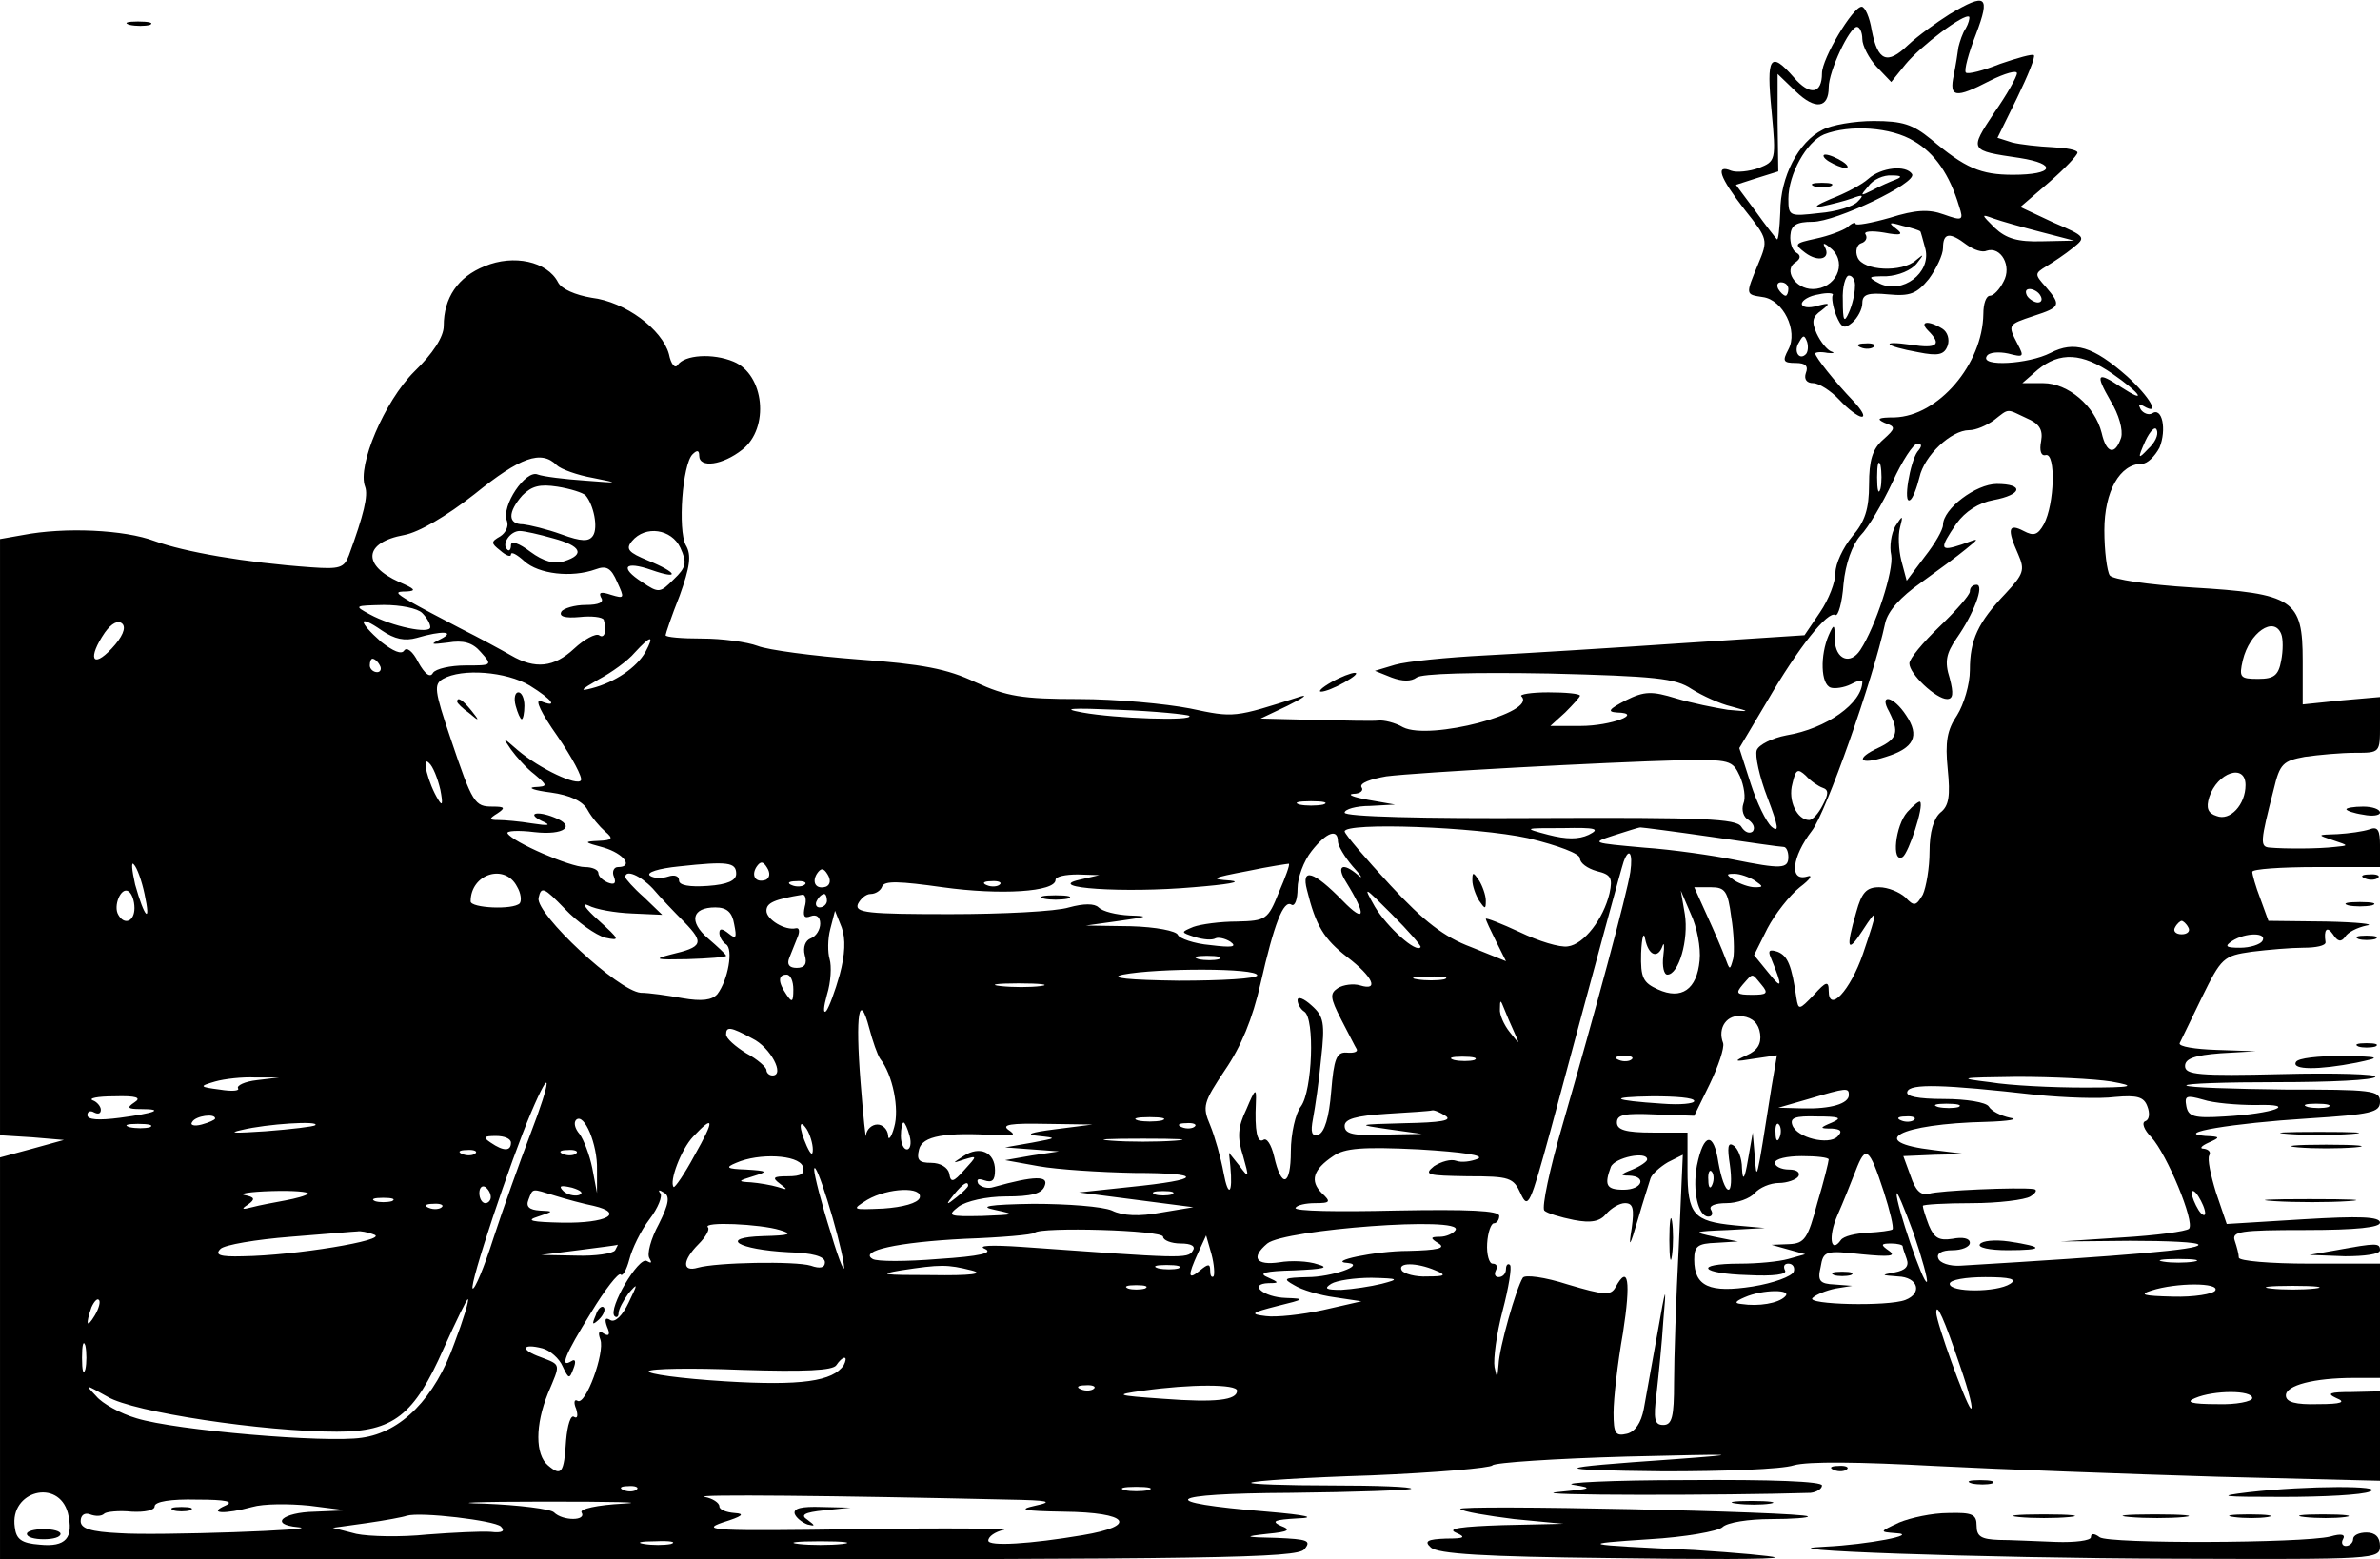 <?xml version="1.0" standalone="no"?>
<!DOCTYPE svg PUBLIC "-//W3C//DTD SVG 20010904//EN"
 "http://www.w3.org/TR/2001/REC-SVG-20010904/DTD/svg10.dtd">
<svg version="1.0" xmlns="http://www.w3.org/2000/svg"
 width="354pt" height="232pt" viewBox="0 0 354 232"
 preserveAspectRatio="xMidYMid meet">

<g transform="translate(0,232) scale(0.1,-0.1)"
fill="#000000" stroke="none">
<path d="M2900 2299 c-19 -12 -47 -32 -62 -46 -31 -30 -45 -24 -54 22 -3 19
-10 35 -15 35 -13 0 -59 -77 -59 -99 0 -31 -18 -34 -42 -6 -35 40 -41 31 -33
-50 7 -74 6 -75 -19 -85 -14 -5 -33 -7 -41 -4 -24 10 -18 -9 20 -58 35 -44 35
-45 20 -81 -19 -46 -19 -45 7 -49 30 -4 53 -50 38 -78 -9 -17 -8 -20 11 -20
15 0 19 -5 15 -15 -3 -9 1 -15 11 -15 8 0 26 -11 39 -25 13 -14 28 -25 33 -25
6 0 0 10 -12 23 -28 29 -57 66 -57 71 0 2 8 3 18 1 9 -1 12 0 6 2 -6 2 -16 14
-22 27 -8 18 -6 25 7 34 14 11 13 12 -6 7 -13 -4 -23 -2 -23 3 0 5 11 12 25
14 13 3 23 2 21 -1 -2 -3 0 -17 5 -30 8 -19 12 -21 24 -11 8 7 15 20 15 29 0
13 8 16 39 13 32 -3 42 1 60 23 11 15 21 36 21 46 0 23 10 24 35 5 11 -8 24
-12 30 -9 21 7 38 -23 25 -46 -6 -12 -15 -21 -20 -21 -6 0 -10 -12 -10 -27 -1
-75 -67 -152 -132 -154 -24 0 -28 -2 -15 -8 17 -6 17 -8 -2 -25 -16 -14 -21
-31 -21 -67 0 -36 -6 -55 -25 -77 -14 -17 -25 -41 -25 -54 0 -14 -10 -40 -23
-59 l-23 -34 -184 -12 c-102 -7 -232 -15 -290 -18 -58 -3 -118 -9 -135 -14
l-30 -9 25 -10 c16 -6 29 -6 37 0 7 6 85 8 197 6 158 -4 188 -7 212 -23 16
-10 42 -22 59 -26 29 -8 29 -8 -5 -5 -19 3 -54 10 -77 17 -36 11 -47 11 -75
-3 -25 -13 -28 -17 -13 -18 41 -1 -9 -20 -54 -20 l-45 0 22 20 c12 12 22 23
22 25 0 3 -21 5 -47 5 -25 0 -44 -3 -40 -6 24 -24 -136 -66 -176 -46 -12 7
-29 11 -37 10 -8 -1 -51 0 -95 1 l-80 2 40 19 c22 11 31 17 20 14 -100 -32
-99 -32 -165 -18 -36 7 -110 14 -165 14 -85 0 -108 4 -154 25 -42 20 -79 27
-175 34 -66 5 -134 14 -149 20 -16 6 -53 11 -83 11 -30 0 -54 2 -54 5 0 2 9
29 21 59 15 42 18 60 9 75 -12 23 -5 120 10 135 7 7 10 6 10 -2 0 -19 35 -14
64 9 41 32 33 112 -13 131 -31 13 -73 10 -83 -5 -4 -6 -10 1 -13 16 -10 37
-65 78 -115 84 -24 4 -45 13 -50 23 -16 31 -66 42 -109 24 -40 -16 -61 -47
-61 -89 0 -16 -16 -41 -44 -68 -44 -44 -85 -140 -73 -171 5 -13 -2 -42 -24
-102 -7 -19 -14 -21 -56 -18 -99 7 -189 23 -233 39 -45 17 -134 21 -196 9
l-34 -6 0 -444 0 -443 48 -3 47 -4 -47 -13 -48 -13 0 -299 0 -299 964 0 c845
0 965 2 976 15 11 13 5 15 -41 17 -49 1 -50 2 -14 6 32 3 36 6 20 12 -15 7 -9
9 25 11 29 1 14 5 -45 10 -170 14 -154 27 34 28 96 1 177 4 180 6 2 3 -51 5
-119 5 -68 0 -121 2 -119 4 2 3 83 8 179 11 96 4 177 11 180 15 3 4 93 10 200
13 168 4 177 4 70 -4 -188 -13 -190 -16 -15 -18 88 0 175 3 193 9 21 6 98 5
210 -1 97 -5 286 -12 420 -16 l242 -6 0 66 0 67 -42 -1 c-33 0 -38 -2 -23 -9
15 -6 8 -9 -27 -9 -34 -1 -48 3 -48 13 0 15 42 26 101 26 l39 0 0 85 0 85
-105 0 c-58 0 -105 4 -105 9 0 5 -3 16 -6 25 -5 14 8 16 105 16 77 0 111 4
111 11 0 9 -31 10 -114 5 l-114 -7 -16 47 c-8 26 -13 50 -10 55 3 5 -1 9 -8
10 -7 0 -4 4 7 9 18 8 18 9 -5 10 -49 4 41 19 153 26 94 6 107 9 107 25 0 17
-12 18 -142 18 -77 1 -143 3 -146 6 -3 3 58 5 136 5 77 0 143 3 145 8 3 4 -60
6 -139 4 -124 -3 -144 -1 -144 12 0 11 14 16 53 19 l52 3 -58 2 c-32 1 -57 5
-55 10 2 4 17 35 33 68 29 59 32 62 74 68 24 3 59 6 77 6 19 0 33 3 33 8 -3
19 2 25 11 12 7 -11 12 -12 18 -4 4 7 18 14 32 17 14 2 -13 5 -60 6 l-86 1
-12 33 c-7 18 -12 36 -12 40 0 4 43 7 95 7 l95 0 0 31 c0 24 -3 30 -16 25 -9
-3 -30 -6 -47 -7 -31 -1 -31 -1 -7 -9 24 -8 24 -8 3 -10 -25 -3 -75 -3 -97 -1
-15 1 -14 9 6 87 9 38 14 42 46 48 21 3 54 6 75 6 37 0 37 0 37 41 l0 42 -57
-5 -58 -6 0 65 c0 91 -13 100 -165 109 -65 4 -118 12 -122 18 -4 6 -8 36 -8
67 0 58 23 99 56 99 8 0 19 11 26 24 11 27 4 61 -11 51 -5 -3 -13 0 -17 6 -4
8 -3 9 4 5 27 -16 9 14 -24 44 -51 45 -79 53 -114 35 -33 -17 -105 -21 -95 -5
3 6 18 7 32 4 23 -6 24 -5 14 14 -15 29 -15 29 24 42 40 13 41 16 18 43 -17
19 -17 20 1 31 10 6 28 18 39 27 20 16 20 17 -29 38 l-49 23 43 37 c23 20 42
40 42 44 0 4 -17 7 -37 8 -21 1 -48 4 -60 7 l-22 7 29 59 c16 33 28 62 25 64
-2 2 -24 -4 -50 -13 -25 -10 -48 -16 -51 -13 -3 3 4 29 15 57 22 58 15 62 -39
30z m24 -21 c-5 -7 -9 -20 -11 -28 -1 -8 -4 -27 -7 -42 -7 -33 2 -35 54 -8 22
11 40 16 40 11 0 -5 -15 -32 -34 -59 -37 -56 -37 -56 38 -67 57 -9 51 -25 -10
-25 -48 0 -71 10 -122 53 -27 22 -42 27 -85 27 -29 0 -63 -6 -76 -13 -36 -18
-63 -70 -63 -122 -1 -25 -3 -43 -5 -41 -2 2 -17 21 -32 42 l-29 39 31 10 32
10 -1 73 0 72 27 -26 c29 -28 49 -25 49 6 0 24 31 90 42 90 4 0 8 -8 8 -18 0
-10 10 -29 21 -41 l22 -23 21 26 c22 27 88 77 95 71 1 -2 -1 -10 -5 -17z m-77
-168 c31 -18 53 -50 67 -97 7 -21 5 -22 -23 -12 -22 8 -42 7 -80 -5 -28 -8
-51 -12 -51 -9 0 3 -6 1 -12 -5 -7 -5 -28 -13 -47 -17 -32 -7 -33 -8 -16 -21
20 -15 39 -9 29 9 -4 7 1 5 11 -4 23 -22 5 -59 -29 -59 -26 0 -44 29 -25 40 7
5 8 10 1 14 -6 3 -10 15 -9 26 1 15 9 20 33 20 35 0 156 58 148 71 -9 14 -46
10 -65 -7 -10 -9 -35 -22 -56 -30 -21 -9 -27 -13 -13 -11 14 3 34 8 45 12 16
6 18 5 8 -5 -6 -7 -32 -15 -57 -17 -44 -5 -46 -5 -46 21 0 37 27 85 53 96 38
15 100 11 134 -10z m-27 -57 c-8 -3 -24 -10 -35 -16 -18 -9 -19 -9 -6 6 7 10
23 17 35 16 14 0 16 -2 6 -6z m215 -78 l50 -13 -48 -1 c-36 -1 -53 4 -70 20
-20 20 -21 21 -2 14 11 -4 43 -13 70 -20z m-179 1 c1 0 4 -13 8 -27 8 -35 -34
-67 -68 -51 -19 10 -18 11 10 11 18 1 37 9 45 19 11 14 11 15 -1 5 -21 -19
-79 -16 -87 4 -4 9 -1 19 5 21 7 2 10 8 7 13 -4 5 9 6 27 3 26 -5 30 -3 18 6
-12 9 -10 10 10 4 14 -3 25 -7 26 -8z m-97 -83 c0 -10 -4 -27 -9 -38 -7 -16
-9 -13 -9 18 -1 20 4 37 9 37 6 0 10 -8 9 -17z m-99 -3 c0 -5 -2 -10 -4 -10
-3 0 -8 5 -11 10 -3 6 -1 10 4 10 6 0 11 -4 11 -10z m375 -10 c3 -5 2 -10 -4
-10 -5 0 -13 5 -16 10 -3 6 -2 10 4 10 5 0 13 -4 16 -10z m-349 -87 c-10 -10
-19 5 -10 18 6 11 8 11 12 0 2 -7 1 -15 -2 -18z m456 -29 c42 -29 53 -46 13
-20 -36 24 -39 20 -16 -20 13 -21 19 -44 16 -55 -9 -27 -22 -24 -29 7 -10 40
-50 74 -87 74 l-31 0 23 20 c33 27 66 25 111 -6z m-128 -66 c19 -8 25 -17 22
-34 -3 -15 0 -23 7 -21 15 3 13 -73 -3 -103 -9 -16 -15 -18 -30 -10 -23 12
-25 3 -8 -35 10 -23 8 -29 -19 -58 -41 -43 -53 -69 -53 -114 0 -21 -9 -51 -19
-67 -15 -22 -18 -40 -14 -80 4 -40 2 -55 -11 -65 -10 -9 -16 -29 -16 -58 0
-24 -5 -53 -10 -64 -10 -17 -13 -18 -26 -4 -9 8 -26 15 -39 15 -19 0 -26 -8
-34 -37 -16 -55 -13 -62 9 -28 24 37 24 34 1 -34 -19 -55 -51 -89 -51 -55 0
15 -4 14 -22 -6 -22 -23 -23 -23 -26 -5 -7 49 -13 63 -28 69 -12 4 -15 2 -10
-9 18 -44 17 -48 -3 -23 l-22 27 20 40 c11 21 33 49 48 61 16 12 20 19 11 16
-27 -8 -23 29 7 68 21 27 91 225 109 309 4 18 23 39 53 60 25 18 55 40 67 50
21 17 21 17 -6 7 -33 -11 -34 -7 -8 31 13 18 33 31 55 35 43 8 46 24 5 24 -31
0 -80 -37 -80 -61 0 -7 -12 -28 -27 -47 l-27 -36 -8 30 c-4 16 -5 38 -2 49 5
19 4 19 -7 2 -6 -11 -9 -30 -6 -43 4 -22 -23 -106 -46 -141 -15 -23 -37 -14
-38 15 0 24 -1 25 -9 7 -13 -30 -12 -73 3 -78 6 -2 20 0 30 5 9 5 17 7 17 4 0
-32 -53 -70 -113 -80 -21 -4 -41 -14 -44 -22 -3 -8 4 -40 16 -71 16 -42 18
-53 6 -43 -8 7 -22 36 -31 64 l-17 53 41 69 c47 81 91 136 102 129 4 -2 10 18
12 46 3 31 13 58 25 72 12 12 33 48 48 80 14 31 31 57 37 57 7 0 7 -4 0 -12
-11 -15 -22 -79 -11 -72 4 2 10 18 14 34 7 32 47 70 74 70 10 0 26 7 37 15 23
18 18 17 48 3z m181 -46 c-15 -16 -16 -15 -4 12 7 15 15 23 17 16 3 -7 -3 -19
-13 -28z m-2367 -24 c6 -6 31 -15 54 -19 40 -8 39 -8 -12 -4 -30 2 -62 6 -70
9 -18 8 -55 -47 -46 -69 3 -8 -2 -18 -10 -23 -14 -8 -14 -10 0 -21 9 -8 16
-10 16 -6 0 5 9 0 20 -10 21 -19 70 -25 106 -12 16 6 23 2 32 -19 11 -24 11
-25 -9 -19 -15 5 -19 4 -15 -4 5 -7 -3 -11 -23 -11 -16 0 -33 -5 -36 -10 -4
-7 5 -10 27 -8 18 2 34 0 36 -4 5 -17 1 -29 -7 -23 -5 3 -22 -6 -37 -20 -30
-28 -58 -31 -94 -10 -14 8 -47 26 -75 40 -27 14 -61 32 -75 40 -22 13 -23 15
-5 15 15 1 12 4 -11 14 -56 25 -53 59 7 70 22 4 63 28 105 61 68 55 99 66 122
43z m1969 -35 c-3 -10 -5 -2 -5 17 0 19 2 27 5 18 2 -10 2 -26 0 -35z m-1926
-10 c12 -14 19 -48 11 -60 -6 -9 -17 -9 -47 2 -22 8 -48 14 -57 15 -23 0 -23
18 -1 43 14 14 26 17 52 13 19 -3 38 -9 42 -13z m-48 -64 c41 -11 48 -24 16
-34 -14 -5 -31 0 -50 14 -17 13 -29 17 -29 10 0 -7 -3 -10 -6 -6 -8 8 5 27 19
27 7 0 29 -5 50 -11z m189 -14 c10 -22 9 -29 -10 -47 -20 -20 -22 -21 -47 -4
-34 22 -26 32 14 18 43 -15 39 -4 -5 14 -29 12 -34 17 -24 29 20 24 59 18 72
-10z m-384 -97 c7 -7 12 -16 12 -21 0 -11 -57 1 -90 19 -24 13 -23 13 21 14
25 0 50 -5 57 -12z m-462 -53 c-29 -31 -36 -14 -10 24 10 14 20 19 26 13 6 -6
0 -20 -16 -37z m454 16 c37 11 59 10 35 -2 -16 -8 -14 -8 11 -5 23 4 37 0 49
-14 18 -20 17 -20 -23 -20 -22 0 -44 -5 -48 -11 -4 -8 -12 -2 -22 16 -8 16
-17 23 -21 17 -4 -6 -16 -1 -34 13 -35 31 -35 42 1 17 19 -13 34 -16 52 -11z
m2773 6 c3 -7 3 -25 0 -40 -4 -22 -11 -27 -34 -27 -27 0 -29 2 -23 28 10 41
46 66 57 39z m-2433 -27 c-13 -23 -45 -45 -80 -54 -19 -5 -16 -2 10 13 19 10
44 28 54 40 24 26 30 27 16 1z m-395 -20 c3 -5 1 -10 -4 -10 -6 0 -11 5 -11
10 0 6 2 10 4 10 3 0 8 -4 11 -10z m223 -30 c34 -21 43 -34 16 -23 -9 3 1 -18
25 -52 22 -32 38 -62 35 -66 -5 -9 -61 17 -94 45 -23 20 -23 20 -10 1 8 -11
23 -28 35 -37 20 -17 20 -18 0 -19 -11 -1 0 -5 24 -8 29 -4 48 -13 55 -26 6
-11 18 -25 26 -32 13 -11 11 -13 -10 -14 -22 -1 -22 -2 8 -10 30 -9 45 -29 21
-29 -6 0 -9 -7 -6 -14 4 -10 1 -13 -9 -9 -7 3 -14 9 -14 14 0 5 -9 9 -20 9
-22 0 -107 37 -115 50 -3 4 16 5 40 2 44 -5 63 9 29 22 -25 10 -41 6 -19 -5
16 -7 12 -8 -14 -4 -18 3 -41 5 -50 5 -14 0 -14 2 -1 10 12 8 11 10 -7 10 -27
0 -30 4 -63 102 -24 71 -25 80 -11 88 28 16 94 11 129 -10z m981 -45 c7 -8
-110 -4 -159 5 -33 6 -18 7 54 4 55 -2 102 -7 105 -9z m-1114 -110 c4 -21 3
-25 -3 -15 -15 24 -26 67 -14 55 6 -5 13 -23 17 -40z m1933 20 c6 -14 9 -32 5
-41 -3 -9 0 -20 8 -24 7 -5 10 -12 6 -17 -5 -4 -12 -1 -17 7 -7 12 -57 14
-299 13 -177 -1 -291 2 -291 8 0 5 17 10 38 10 l37 2 -40 7 c-22 4 -32 8 -22
9 10 0 16 5 12 10 -3 6 14 12 37 16 48 6 322 21 439 24 72 1 76 0 87 -24z
m123 -17 c9 -3 9 -9 0 -26 -6 -12 -15 -22 -20 -22 -18 0 -32 29 -25 54 5 22 8
23 20 12 7 -8 19 -16 25 -18z m629 4 c0 -29 -23 -54 -43 -46 -13 4 -16 12 -11
28 12 37 54 51 54 18z m-1372 -29 c-10 -2 -26 -2 -35 0 -10 3 -2 5 17 5 19 0
27 -2 18 -5z m305 -50 c45 -11 77 -23 77 -30 0 -7 11 -15 25 -19 21 -5 24 -10
19 -33 -9 -38 -38 -76 -62 -79 -12 -2 -44 8 -71 21 -28 13 -51 22 -51 20 0 -2
7 -17 15 -33 l15 -30 -52 21 c-40 15 -70 38 -120 92 -37 40 -67 75 -68 80 0
14 195 7 273 -10z m90 5 c-15 -7 -33 -7 -60 0 -38 10 -37 10 22 10 49 1 56 -1
38 -10z m182 -3 c55 -8 103 -15 108 -15 4 0 7 -7 7 -15 0 -18 -11 -18 -81 -4
-30 6 -90 15 -134 18 -77 7 -79 7 -45 18 19 6 37 12 40 12 3 0 50 -6 105 -14z
m-555 -7 c0 -6 10 -23 22 -37 13 -14 16 -20 8 -13 -23 20 -33 14 -18 -10 31
-50 29 -63 -5 -28 -43 44 -62 50 -53 16 13 -53 25 -73 60 -100 38 -29 48 -51
19 -42 -10 3 -25 1 -33 -4 -12 -8 -12 -14 5 -47 11 -21 21 -41 23 -44 2 -4 -5
-6 -15 -5 -15 1 -19 -9 -23 -58 -3 -38 -10 -61 -19 -64 -10 -3 -12 3 -8 24 3
16 9 56 12 89 6 53 4 63 -14 79 -12 11 -21 14 -21 8 0 -6 5 -14 10 -17 16 -10
12 -118 -5 -141 -8 -10 -15 -41 -15 -67 0 -52 -14 -56 -25 -7 -4 17 -11 28
-16 24 -9 -5 -13 13 -11 56 1 22 -1 21 -14 -10 -13 -27 -14 -42 -5 -70 9 -32
9 -34 -5 -15 l-16 20 2 -20 c4 -41 -3 -48 -10 -10 -4 22 -13 54 -20 71 -12 28
-10 34 22 82 24 35 41 76 53 129 20 88 34 125 46 117 5 -3 9 8 9 24 0 16 9 41
21 56 22 28 39 34 39 14z m435 -45 c-5 -33 -52 -207 -101 -377 -19 -65 -31
-122 -27 -127 4 -4 24 -10 44 -14 26 -5 39 -2 48 9 8 9 20 16 28 16 12 0 14
-8 10 -37 -5 -31 -3 -29 9 12 8 28 17 55 19 62 2 6 14 17 26 24 l22 11 -6
-137 c-4 -76 -7 -167 -7 -202 0 -51 -3 -63 -16 -63 -13 0 -15 8 -10 47 3 27 8
75 10 108 5 56 4 54 -9 -20 -8 -44 -17 -94 -20 -111 -4 -21 -13 -34 -25 -37
-17 -4 -20 0 -20 31 0 21 6 74 14 119 12 77 8 103 -11 68 -7 -13 -17 -12 -71
4 -34 11 -64 15 -67 10 -10 -16 -35 -104 -36 -129 -2 -22 -2 -22 -6 -4 -2 12
3 50 12 84 9 34 14 65 11 68 -3 3 -6 0 -6 -6 0 -7 -5 -12 -11 -12 -5 0 -7 4
-4 10 3 6 1 10 -5 10 -5 0 -9 14 -8 30 1 17 6 30 10 30 4 0 8 5 8 11 0 8 -46
10 -154 8 -85 -2 -152 -1 -149 4 2 4 15 7 29 7 23 0 24 2 10 15 -18 18 -13 35
17 55 17 12 44 14 127 10 67 -4 99 -9 88 -14 -10 -4 -24 -6 -32 -3 -8 3 -22
-1 -33 -8 -16 -13 -10 -14 50 -15 63 0 68 -2 79 -26 11 -24 14 -16 44 93 72
268 105 389 109 401 8 22 14 13 10 -15z m-2210 -33 c10 -46 0 -36 -14 14 -5
22 -6 35 -2 30 5 -5 12 -25 16 -44z m880 30 c0 -10 -13 -16 -42 -18 -28 -2
-43 1 -43 8 0 7 -7 9 -16 6 -9 -3 -21 -3 -27 1 -7 5 13 11 43 14 73 8 85 6 85
-11z m44 -9 c-15 -5 -22 6 -14 19 6 9 10 9 16 -1 5 -8 4 -15 -2 -18z m763 -19
c-16 -40 -19 -42 -62 -43 -25 0 -54 -4 -65 -8 -19 -8 -19 -8 2 -15 13 -4 26
-5 31 -2 4 2 14 0 22 -5 11 -8 2 -9 -30 -5 -24 2 -46 10 -48 15 -2 6 -33 12
-70 13 l-67 1 50 7 c43 6 45 7 15 8 -20 1 -40 6 -46 12 -6 6 -22 6 -44 0 -19
-6 -99 -10 -177 -10 -122 0 -142 2 -137 15 4 8 12 15 19 15 7 0 15 5 17 11 3
9 26 8 90 -1 86 -12 168 -7 168 11 0 5 15 8 33 8 l32 -1 -30 -7 c-52 -12 67
-20 170 -11 50 4 74 8 55 10 -31 2 -28 4 25 14 33 7 61 11 62 11 2 -1 -5 -20
-15 -43z m-673 9 c-15 -5 -22 6 -14 19 6 9 10 9 16 -1 5 -8 4 -15 -2 -18z
m-460 0 c6 -10 7 -21 4 -25 -10 -10 -73 -7 -73 3 0 41 51 57 69 22z m202 -3
c11 -13 32 -35 47 -50 30 -31 27 -37 -20 -48 -27 -7 -23 -8 24 -7 32 1 58 3
58 5 0 2 -12 13 -27 26 -29 25 -24 46 11 46 17 0 25 -7 28 -25 4 -20 3 -23 -8
-14 -10 8 -14 8 -14 1 0 -6 5 -14 10 -17 11 -7 3 -53 -13 -74 -8 -9 -23 -11
-52 -6 -22 4 -50 8 -62 8 -34 3 -156 117 -152 141 4 18 8 16 39 -16 19 -20 46
-39 60 -43 23 -5 22 -3 -10 26 -19 17 -26 27 -15 22 11 -6 40 -11 65 -12 l45
-2 -27 26 c-16 14 -28 28 -28 30 0 12 22 3 41 -17z m1639 12 c13 -9 13 -10 0
-10 -8 0 -22 5 -30 10 -13 9 -13 10 0 10 8 0 22 -5 30 -10z m-1413 -6 c-3 -3
-12 -4 -19 -1 -8 3 -5 6 6 6 11 1 17 -2 13 -5z m290 0 c-3 -3 -12 -4 -19 -1
-8 3 -5 6 6 6 11 1 17 -2 13 -5z m-1287 -35 c0 -20 -15 -26 -24 -10 -8 13 4
42 15 35 5 -3 9 -14 9 -25z m1913 -58 c-6 -10 -50 30 -68 60 -18 32 -17 31 25
-11 25 -25 44 -47 43 -49z m462 45 c4 -24 5 -52 3 -62 -5 -18 -5 -18 -12 1 -4
11 -16 39 -27 63 l-19 42 25 0 c21 0 25 -6 30 -44z m-1378 15 c-3 -14 -1 -18
9 -14 8 3 14 -1 14 -11 0 -9 -6 -19 -14 -22 -8 -3 -12 -13 -9 -25 4 -13 0 -19
-12 -19 -11 0 -15 5 -11 15 3 8 9 22 12 30 4 9 3 15 -2 14 -16 -4 -44 13 -44
26 0 12 12 17 54 24 4 0 6 -8 3 -18z m33 9 c0 -5 -5 -10 -11 -10 -5 0 -7 5 -4
10 3 6 8 10 11 10 2 0 4 -4 4 -10z m1298 -89 c-4 -43 -27 -59 -62 -43 -22 10
-26 17 -25 54 1 24 4 33 6 21 5 -25 19 -30 26 -10 2 6 3 0 1 -15 -2 -16 1 -28
6 -28 17 0 32 52 26 90 l-6 35 15 -35 c9 -19 15 -50 13 -69z m-1279 -21 c-7
-25 -16 -49 -20 -54 -5 -5 -4 6 1 24 6 19 7 43 4 53 -3 10 -3 30 1 45 l7 27
10 -25 c6 -17 5 -40 -3 -70z m2006 70 c3 -5 -1 -10 -10 -10 -9 0 -13 5 -10 10
3 6 8 10 10 10 2 0 7 -4 10 -10z m110 -20 c-3 -5 -18 -10 -33 -10 -21 0 -24 2
-12 10 20 13 53 13 45 0z m-1552 -27 c-7 -2 -21 -2 -30 0 -10 3 -4 5 12 5 17
0 24 -2 18 -5z m57 -24 c0 -5 -53 -8 -117 -8 -74 1 -105 4 -83 9 52 10 200 10
200 -1z m-690 -21 c0 -19 -2 -20 -10 -8 -13 19 -13 30 0 30 6 0 10 -10 10 -22z
m968 15 c-10 -2 -28 -2 -40 0 -13 2 -5 4 17 4 22 1 32 -1 23 -4z m472 -8 c11
-13 8 -15 -14 -15 -23 0 -25 2 -14 15 16 18 13 18 28 0z m-1072 -2 c-15 -2
-42 -2 -60 0 -18 2 -6 4 27 4 33 0 48 -2 33 -4z m704 -68 c9 -20 9 -20 -6 -1
-9 11 -16 27 -15 35 0 14 1 14 6 1 3 -8 10 -24 15 -35z m-943 -40 c19 -24 29
-75 21 -102 -4 -15 -9 -21 -9 -12 -1 9 -8 16 -16 16 -8 0 -16 -7 -17 -16 0 -9
-4 27 -8 79 -8 101 -2 137 13 80 5 -19 12 -39 16 -45z m1309 37 c2 -15 -4 -25
-20 -32 -20 -9 -19 -10 11 -5 l34 5 -8 -47 c-23 -146 -22 -142 -25 -103 l-3
35 -7 -40 c-5 -30 -8 -33 -9 -13 0 15 -6 30 -13 34 -8 5 -9 -3 -5 -29 3 -21 2
-37 -2 -37 -5 0 -11 18 -15 40 -7 47 -22 45 -32 -4 -7 -38 2 -76 17 -76 6 0 7
5 4 10 -4 6 6 10 23 10 16 0 35 7 42 15 7 8 23 15 36 15 12 0 26 5 29 10 3 6
-3 10 -14 10 -12 0 -21 5 -21 10 0 6 18 10 40 10 22 0 40 -2 40 -5 0 -3 -7
-32 -17 -65 -14 -53 -19 -60 -42 -61 l-26 -1 25 -7 25 -7 -25 -7 c-14 -4 -46
-7 -72 -7 -70 0 -59 -15 12 -17 38 -2 59 1 55 7 -3 6 -1 10 5 10 7 0 10 -6 8
-12 -3 -7 -30 -17 -61 -22 -64 -10 -87 0 -87 40 0 20 5 24 33 25 l32 2 -35 7
c-33 7 -32 8 20 10 l55 3 -45 4 c-61 6 -70 16 -70 82 l0 56 -52 0 c-40 0 -53
4 -53 15 0 12 12 14 57 12 l58 -2 23 47 c13 27 22 54 20 61 -9 23 6 44 29 40
15 -2 24 -11 26 -26z m-1499 -7 c27 -13 49 -55 30 -55 -5 0 -9 4 -9 8 0 4 -13
16 -30 25 -16 10 -30 22 -30 28 0 12 6 12 39 -6z m1074 -32 c-7 -2 -21 -2 -30
0 -10 3 -4 5 12 5 17 0 24 -2 18 -5z m234 1 c-3 -3 -12 -4 -19 -1 -8 3 -5 6 6
6 11 1 17 -2 13 -5z m-2045 -31 c-18 -2 -30 -8 -28 -12 3 -4 -9 -5 -27 -2 -31
4 -31 5 -7 12 14 4 41 7 60 6 l35 0 -33 -4z m2758 -2 c39 -7 34 -9 -40 -9 -47
0 -110 3 -140 8 -50 6 -46 7 40 8 52 0 115 -3 140 -7z m-2351 -78 c-16 -42
-41 -112 -55 -155 -14 -44 -28 -77 -31 -75 -5 6 56 189 87 262 31 73 31 51 -1
-32z m2241 58 c41 -4 93 -6 116 -3 33 3 43 0 48 -14 4 -10 3 -20 -3 -22 -6 -2
-2 -13 9 -24 23 -25 65 -126 56 -136 -4 -4 -49 -10 -99 -13 l-92 -6 103 1 c56
0 102 -2 102 -6 0 -7 -103 -16 -354 -31 -16 -1 -31 4 -33 11 -3 7 5 12 21 12
14 0 26 5 26 11 0 7 -11 9 -26 6 -20 -3 -27 1 -35 20 -5 13 -9 26 -9 29 0 2
33 4 73 4 39 0 79 5 87 10 8 5 11 10 5 11 -22 3 -141 -2 -156 -7 -12 -3 -20 5
-27 26 l-11 30 47 2 47 1 -49 6 c-102 12 -52 39 79 42 33 1 49 4 35 6 -14 3
-28 10 -32 17 -4 6 -33 11 -66 11 -40 0 -58 4 -55 11 4 12 52 11 193 -5z
m-280 0 c0 -13 -27 -21 -68 -20 l-37 1 45 13 c57 17 60 17 60 6z m-2550 -11
c-12 -8 -10 -10 9 -10 37 0 22 -6 -31 -13 -31 -4 -48 -3 -48 4 0 6 5 7 10 4 6
-3 10 -2 10 4 0 5 -6 12 -12 14 -7 3 7 6 32 6 33 1 41 -2 30 -9z m2320 2 c0
-4 -21 -6 -47 -4 -76 5 -83 10 -15 11 34 0 62 -2 62 -7z m835 -6 c66 2 27 -13
-46 -17 -46 -3 -54 0 -57 15 -3 16 0 17 25 10 15 -5 50 -8 78 -8z m-442 -3
c-7 -2 -21 -2 -30 0 -10 3 -4 5 12 5 17 0 24 -2 18 -5z m550 0 c-7 -2 -21 -2
-30 0 -10 3 -4 5 12 5 17 0 24 -2 18 -5z m-1313 -13 c11 -7 -7 -10 -60 -11
-72 -2 -73 -2 -25 -9 l50 -7 -57 -1 c-45 -2 -58 1 -58 13 0 10 16 15 63 18 34
2 64 4 67 5 3 1 12 -3 20 -8z m-1830 -4 c0 -2 -9 -6 -20 -9 -11 -3 -18 -1 -14
4 5 9 34 13 34 5z m568 -76 l0 -35 -7 37 c-4 20 -13 43 -19 51 -7 8 -9 17 -5
21 12 11 32 -37 31 -74z m840 73 c-10 -2 -26 -2 -35 0 -10 3 -2 5 17 5 19 0
27 -2 18 -5z m997 -3 c-19 -8 -19 -9 0 -9 13 -1 16 -4 8 -12 -13 -13 -60 -2
-67 17 -4 11 4 14 37 13 33 0 38 -2 22 -9z m122 4 c-3 -3 -12 -4 -19 -1 -8 3
-5 6 6 6 11 1 17 -2 13 -5z m-2624 -11 c-7 -2 -21 -2 -30 0 -10 3 -4 5 12 5
17 0 24 -2 18 -5z m246 3 c-2 -2 -35 -6 -74 -9 -45 -3 -58 -3 -35 2 37 9 116
14 109 7z m564 -45 c-15 -28 -29 -48 -31 -47 -7 8 11 56 29 75 32 34 32 25 2
-28z m176 9 c0 -10 -3 -8 -9 5 -12 27 -12 43 0 25 5 -8 9 -22 9 -30z m144 20
c3 -11 1 -20 -4 -20 -5 0 -9 9 -9 20 0 11 2 20 4 20 2 0 6 -9 9 -20z m217 10
c-39 -5 -46 -8 -25 -10 28 -3 27 -3 -10 -10 l-40 -7 40 -3 40 -3 -40 -6 -40
-7 50 -9 c28 -5 91 -9 142 -10 105 0 103 -10 -7 -21 l-75 -8 85 -11 85 -11
-48 -8 c-32 -6 -57 -5 -73 3 -14 6 -66 10 -117 10 -67 -1 -82 -4 -57 -9 32 -7
30 -7 -19 -9 -50 -1 -53 0 -35 14 11 8 41 15 70 15 38 0 54 4 58 16 6 15 -15
15 -76 -2 -9 -3 -19 0 -23 5 -3 7 0 8 9 5 12 -4 16 0 16 15 0 27 -23 37 -47
21 -17 -11 -17 -11 1 -5 20 6 20 6 0 -16 -16 -18 -20 -19 -22 -5 -2 9 -13 16
-27 16 -18 0 -22 4 -18 20 5 20 38 26 118 21 23 -1 27 0 15 8 -11 8 4 10 55 9
l70 -1 -55 -7z m207 4 c-3 -3 -12 -4 -19 -1 -8 3 -5 6 6 6 11 1 17 -2 13 -5z
m870 -16 c-3 -8 -6 -5 -6 6 -1 11 2 17 5 13 3 -3 4 -12 1 -19z m-1887 -8 c0
-13 -11 -13 -30 0 -12 8 -11 10 8 10 12 0 22 -4 22 -10z m988 3 c-27 -2 -69
-2 -95 0 -27 2 -5 3 47 3 52 0 74 -1 48 -3z m-1041 -19 c-3 -3 -12 -4 -19 -1
-8 3 -5 6 6 6 11 1 17 -2 13 -5z m150 0 c-3 -3 -12 -4 -19 -1 -8 3 -5 6 6 6
11 1 17 -2 13 -5z m1945 -57 c9 -28 15 -53 13 -56 -3 -2 -19 -4 -37 -5 -18 -1
-36 -5 -40 -11 -15 -21 -19 5 -5 37 8 18 20 48 27 66 15 39 20 36 42 -31z
m-1608 38 c4 -11 -2 -15 -22 -15 -22 0 -24 -2 -12 -11 12 -9 12 -10 -3 -5 -10
3 -28 6 -40 7 -20 1 -20 2 3 9 23 7 22 8 -10 10 -29 1 -32 3 -15 10 34 15 92
12 99 -5z m1256 10 c0 -3 -10 -10 -22 -15 -18 -7 -19 -9 -5 -9 27 -1 20 -21
-8 -21 -26 0 -29 7 -19 34 6 14 54 24 54 11z m-1195 -155 c3 -19 -6 1 -19 45
-14 44 -25 87 -25 95 1 20 37 -96 44 -140z m1292 118 c-3 -8 -6 -5 -6 6 -1 11
2 17 5 13 3 -3 4 -12 1 -19z m-1817 -19 c0 -5 -4 -9 -8 -9 -5 0 -9 7 -9 15 0
8 4 12 9 9 4 -3 8 -9 8 -15z m131 3 c-7 -2 -18 1 -23 6 -8 8 -4 9 13 5 13 -4
18 -8 10 -11z m579 14 c0 -2 -8 -10 -17 -17 -16 -13 -17 -12 -4 4 13 16 21 21
21 13z m-982 -12 c-3 -3 -18 -7 -34 -10 -16 -3 -38 -7 -49 -10 -15 -4 -17 -3
-6 4 11 8 10 11 -5 14 -10 2 7 5 40 6 32 1 56 -1 54 -4z m368 -3 c16 -5 42
-12 57 -15 47 -11 19 -26 -46 -25 -46 1 -56 3 -37 9 24 8 24 8 3 9 -16 1 -21
6 -17 16 7 18 4 17 40 6z m154 -42 c-12 -22 -18 -45 -14 -51 4 -7 3 -8 -4 -4
-12 7 -58 -71 -48 -82 3 -3 6 -1 6 4 0 6 7 19 15 30 14 16 14 15 0 -14 -9 -19
-20 -30 -27 -26 -8 5 -9 1 -5 -10 5 -11 3 -15 -5 -10 -7 5 -9 2 -5 -9 7 -19
-22 -99 -34 -91 -5 3 -6 -3 -2 -12 3 -10 2 -15 -3 -12 -5 4 -10 -12 -12 -35
-3 -49 -7 -54 -27 -37 -19 16 -19 60 0 107 19 45 20 42 -11 54 -31 11 -28 21
3 13 11 -3 25 -15 30 -27 9 -19 10 -19 16 -3 4 10 3 15 -3 11 -18 -11 -10 9
29 72 21 35 41 60 44 57 3 -4 9 7 13 22 4 16 17 43 30 60 13 17 20 35 16 39
-4 5 -1 5 5 1 10 -5 8 -17 -7 -47z m388 39 c-3 -8 -25 -14 -54 -16 -47 -2 -48
-2 -24 13 31 18 83 20 78 3z m375 5 c-7 -2 -19 -2 -25 0 -7 3 -2 5 12 5 14 0
19 -2 13 -5z m1123 -130 c-5 -5 -46 116 -45 131 0 6 11 -20 25 -58 13 -38 22
-71 20 -73z m414 102 c0 -5 -5 -3 -10 5 -5 8 -10 20 -10 25 0 6 5 3 10 -5 5
-8 10 -19 10 -25z m-2697 18 c-7 -2 -19 -2 -25 0 -7 3 -2 5 12 5 14 0 19 -2
13 -5z m74 -9 c-3 -3 -12 -4 -19 -1 -8 3 -5 6 6 6 11 1 17 -2 13 -5z m503 -34
c20 -6 15 -8 -25 -9 -67 -2 -38 -20 38 -24 35 -1 54 -6 54 -15 0 -8 -7 -10
-21 -5 -23 7 -140 5 -168 -3 -24 -7 -23 11 1 35 11 11 17 22 14 25 -9 9 78 5
107 -4z m1005 0 c-3 -5 -14 -10 -23 -10 -15 0 -15 -2 -2 -10 11 -7 -2 -10 -45
-11 -50 0 -123 -16 -90 -18 27 -3 -25 -21 -60 -21 -35 -1 -38 -2 -20 -12 11
-7 38 -15 60 -18 l40 -6 -57 -13 c-32 -7 -70 -11 -85 -9 -25 3 -22 5 17 15 41
10 42 11 13 12 -34 1 -57 21 -26 22 16 0 16 1 -2 9 -14 6 -3 9 40 10 44 2 53
4 35 9 -14 5 -40 6 -57 3 -35 -5 -43 7 -18 28 26 21 293 41 280 20z m-1608 -7
c20 -8 -119 -31 -196 -32 -34 -1 -42 2 -33 11 6 6 53 14 104 18 51 4 96 8 100
8 3 1 15 -1 25 -5z m1173 -3 c0 -5 12 -10 26 -10 16 0 23 -4 18 -11 -7 -12
-18 -11 -255 6 -45 3 -66 2 -54 -3 13 -6 -7 -11 -69 -15 -48 -4 -92 -4 -98 0
-21 12 37 25 137 30 55 2 101 6 104 9 9 9 191 4 191 -6z m75 -59 c-3 -2 -5 1
-5 9 0 10 -3 10 -15 0 -18 -15 -19 -9 -3 26 l12 26 8 -28 c4 -15 5 -30 3 -33z
m-890 39 c-3 -5 -30 -9 -58 -8 l-52 1 55 7 c30 4 56 7 58 8 2 1 0 -2 -3 -8z
m1915 6 c0 -2 3 -11 6 -19 4 -11 -2 -17 -18 -20 -21 -4 -20 -4 5 -6 30 -1 37
-25 11 -35 -26 -10 -149 -7 -138 3 5 5 20 11 34 14 l25 4 -26 2 c-22 1 -26 5
-21 26 4 24 7 25 61 19 41 -4 52 -3 41 5 -13 9 -13 11 3 11 9 0 17 -2 17 -4z
m433 -23 c-13 -2 -33 -2 -45 0 -13 2 -3 4 22 4 25 0 35 -2 23 -4z m-1818 -13
c20 -5 0 -8 -60 -7 -71 0 -81 1 -45 7 59 9 69 9 105 0z m308 3 c-7 -2 -21 -2
-30 0 -10 3 -4 5 12 5 17 0 24 -2 18 -5z m382 -3 c17 -7 15 -9 -12 -9 -17 -1
-35 4 -38 9 -7 12 22 12 50 0z m-80 -20 c-16 -4 -43 -8 -60 -9 -23 0 -26 2
-15 9 8 5 35 9 60 9 41 -1 42 -2 15 -9z m935 0 c-20 -13 -90 -13 -90 0 0 6 24
10 53 10 37 0 48 -3 37 -10z m-1287 -7 c-7 -2 -19 -2 -25 0 -7 3 -2 5 12 5 14
0 19 -2 13 -5z m1592 -3 c-3 -5 -32 -10 -63 -9 -44 1 -51 3 -32 9 37 12 102
12 95 0z m148 3 c-18 -2 -48 -2 -65 0 -18 2 -4 4 32 4 36 0 50 -2 33 -4z
m-788 -12 c-10 -10 -39 -15 -65 -11 -11 1 -9 4 5 10 27 12 72 12 60 1z m-2514
-28 c-12 -20 -14 -14 -5 12 4 9 9 14 11 11 3 -2 0 -13 -6 -23z m535 -41 c-29
-82 -79 -133 -138 -141 -53 -8 -277 11 -335 29 -24 7 -51 22 -60 33 -17 18
-17 18 17 -1 38 -23 232 -52 341 -52 84 0 115 24 159 124 19 42 35 75 36 73 2
-1 -7 -31 -20 -65z m2239 -33 c14 -40 21 -69 16 -64 -8 9 -51 128 -51 142 0
17 12 -10 35 -78z m-2788 -6 c-3 -10 -5 -2 -5 17 0 19 2 27 5 18 2 -10 2 -26
0 -35z m1128 6 c-16 -24 -63 -31 -177 -24 -65 4 -116 11 -113 15 2 4 65 5 138
2 94 -3 136 -1 141 7 4 6 9 11 12 11 3 0 2 -5 -1 -11z m372 -35 c-3 -3 -12 -4
-19 -1 -8 3 -5 6 6 6 11 1 17 -2 13 -5z m213 -3 c0 -14 -31 -18 -110 -12 -71
5 -73 6 -30 12 71 10 140 10 140 0z m1510 -11 c0 -5 -24 -10 -52 -9 -39 0 -48
3 -33 9 28 12 85 12 85 0z m-2403 -136 c-3 -3 -12 -4 -19 -1 -8 3 -5 6 6 6 11
1 17 -2 13 -5z m761 -1 c-10 -2 -26 -2 -35 0 -10 3 -2 5 17 5 19 0 27 -2 18
-5z m-1607 -34 c9 -37 -3 -51 -42 -47 -27 2 -35 8 -37 26 -8 54 65 73 79 21z
m1399 20 c60 -1 68 -3 40 -9 -27 -6 -18 -8 42 -9 97 -1 112 -21 28 -35 -77
-13 -140 -17 -140 -8 0 6 10 13 23 16 12 2 -86 3 -218 1 -210 -3 -235 -2 -200
10 29 9 34 13 18 14 -13 1 -23 5 -23 10 0 5 -10 12 -22 14 -20 4 194 2 452 -4z
m-1165 -9 c-27 -12 0 -13 40 -2 17 5 55 5 85 2 l55 -7 -47 -2 c-48 -1 -68 -19
-25 -23 46 -4 -211 -13 -265 -9 -43 2 -58 7 -58 18 0 9 6 13 14 10 8 -3 17 -3
21 1 3 3 22 5 41 3 19 -1 34 2 34 8 0 7 24 11 63 10 44 0 56 -3 42 -9z m592 3
c-39 -2 -65 -8 -62 -13 8 -13 -28 -13 -41 0 -5 5 -52 11 -104 13 -52 1 -12 3
90 3 102 0 154 -1 117 -3z m-182 -34 c7 -7 2 -10 -15 -8 -14 1 -56 -1 -95 -4
-38 -4 -86 -3 -105 1 l-35 9 50 7 c28 4 55 9 60 11 21 6 130 -7 140 -16z m253
-26 c-10 -2 -28 -2 -40 0 -13 2 -5 4 17 4 22 1 32 -1 23 -4z m255 0 c-18 -2
-48 -2 -65 0 -18 2 -4 4 32 4 36 0 50 -2 33 -4z"/>
<path d="M2720 2080 c8 -5 20 -10 25 -10 6 0 3 5 -5 10 -8 5 -19 10 -25 10 -5
0 -3 -5 5 -10z"/>
<path d="M2698 2043 c6 -2 18 -2 25 0 6 3 1 5 -13 5 -14 0 -19 -2 -12 -5z"/>
<path d="M2930 1440 c0 -5 -20 -28 -45 -52 -25 -24 -45 -48 -45 -55 0 -16 40
-53 56 -53 9 0 10 8 4 31 -8 25 -5 37 10 59 26 37 42 80 30 80 -6 0 -10 -4
-10 -10z"/>
<path d="M2810 1261 c15 -30 12 -40 -15 -53 -37 -17 -30 -27 10 -14 42 13 51
31 30 62 -19 29 -41 33 -25 5z"/>
<path d="M2837 1112 c-18 -20 -24 -77 -7 -67 9 6 32 76 26 82 -1 2 -10 -5 -19
-15z"/>
<path d="M767 1270 c3 -11 7 -20 9 -20 2 0 4 9 4 20 0 11 -4 20 -9 20 -5 0 -7
-9 -4 -20z"/>
<path d="M680 1276 c0 -2 8 -10 18 -17 15 -13 16 -12 3 4 -13 16 -21 21 -21
13z"/>
<path d="M2190 1010 c0 -8 5 -22 10 -30 9 -13 10 -13 10 0 0 8 -5 22 -10 30
-9 13 -10 13 -10 0z"/>
<path d="M2483 475 c0 -27 2 -38 4 -22 2 15 2 37 0 50 -2 12 -4 0 -4 -28z"/>
<path d="M1553 983 c9 -2 25 -2 35 0 9 3 1 5 -18 5 -19 0 -27 -2 -17 -5z"/>
<path d="M2945 469 c-4 -5 14 -9 41 -9 55 0 55 5 2 13 -21 3 -40 1 -43 -4z"/>
<path d="M886 363 c-6 -14 -5 -15 5 -6 7 7 10 15 7 18 -3 3 -9 -2 -12 -12z"/>
<path d="M2728 423 c6 -2 18 -2 25 0 6 3 1 5 -13 5 -14 0 -19 -2 -12 -5z"/>
<path d="M40 38 c0 -5 11 -8 25 -8 14 0 25 3 25 8 0 4 -11 7 -25 7 -14 0 -25
-3 -25 -7z"/>
<path d="M1182 68 c2 -6 11 -13 19 -16 12 -3 12 -2 0 7 -11 7 -5 11 25 14 l39
4 -43 1 c-30 1 -42 -2 -40 -10z"/>
<path d="M258 73 c6 -2 18 -2 25 0 6 3 1 5 -13 5 -14 0 -19 -2 -12 -5z"/>
<path d="M193 2283 c9 -2 23 -2 30 0 6 3 -1 5 -18 5 -16 0 -22 -2 -12 -5z"/>
<path d="M2868 1828 c21 -21 13 -27 -25 -21 -49 7 -40 -2 10 -11 30 -6 39 -4
44 10 3 9 0 20 -8 25 -21 13 -35 11 -21 -3z"/>
<path d="M2768 1803 c7 -3 16 -2 19 1 4 3 -2 6 -13 5 -11 0 -14 -3 -6 -6z"/>
<path d="M1980 1305 c-14 -8 -20 -14 -15 -14 6 0 21 6 35 14 14 8 21 14 15 14
-5 0 -21 -6 -35 -14z"/>
<path d="M3490 1116 c0 -2 11 -6 25 -8 14 -3 25 -1 25 3 0 5 -11 9 -25 9 -14
0 -25 -2 -25 -4z"/>
<path d="M3518 1013 c7 -3 16 -2 19 1 4 3 -2 6 -13 5 -11 0 -14 -3 -6 -6z"/>
<path d="M3493 973 c9 -2 25 -2 35 0 9 3 1 5 -18 5 -19 0 -27 -2 -17 -5z"/>
<path d="M3508 923 c6 -2 18 -2 25 0 6 3 1 5 -13 5 -14 0 -19 -2 -12 -5z"/>
<path d="M3508 763 c6 -2 18 -2 25 0 6 3 1 5 -13 5 -14 0 -19 -2 -12 -5z"/>
<path d="M3415 740 c-7 -12 34 -12 90 -1 38 8 37 9 -22 10 -34 0 -65 -3 -68
-9z"/>
<path d="M3403 633 c26 -2 68 -2 95 0 26 2 4 3 -48 3 -52 0 -74 -1 -47 -3z"/>
<path d="M3418 613 c23 -2 61 -2 85 0 23 2 4 4 -43 4 -47 0 -66 -2 -42 -4z"/>
<path d="M3383 533 c32 -2 81 -2 110 0 29 2 3 3 -58 3 -60 0 -84 -1 -52 -3z"/>
<path d="M3475 460 l-40 -7 53 -2 c29 0 52 3 52 9 0 11 -5 11 -65 0z"/>
<path d="M2728 133 c7 -3 16 -2 19 1 4 3 -2 6 -13 5 -11 0 -14 -3 -6 -6z"/>
<path d="M2340 111 c31 -5 28 -6 -25 -11 -45 -5 248 -5 378 -1 9 1 17 6 17 11
0 6 -73 9 -202 8 -112 0 -187 -4 -168 -7z"/>
<path d="M2933 113 c9 -2 23 -2 30 0 6 3 -1 5 -18 5 -16 0 -22 -2 -12 -5z"/>
<path d="M3345 100 c-50 -6 -42 -7 50 -7 61 0 119 3 130 8 24 9 -93 9 -180 -1z"/>
<path d="M2583 83 c15 -2 37 -2 50 0 12 2 0 4 -28 4 -27 0 -38 -2 -22 -4z"/>
<path d="M2172 75 c4 -4 40 -10 80 -15 l73 -7 -90 -2 c-61 -2 -83 -5 -70 -11
16 -7 14 -9 -14 -9 -28 -1 -33 -4 -23 -13 10 -10 81 -14 265 -16 139 -2 250
-2 247 1 -3 2 -57 7 -120 11 -172 8 -173 9 -67 16 53 3 103 12 109 18 7 7 39
12 72 12 32 0 57 2 55 4 -8 7 -524 18 -517 11z"/>
<path d="M2825 55 c-30 -14 -30 -14 -5 -16 36 -2 -42 -17 -105 -20 -111 -5
229 -17 518 -18 301 -1 307 -1 307 19 0 13 -7 20 -20 20 -11 0 -20 -4 -20 -10
0 -5 -5 -10 -11 -10 -5 0 -7 5 -4 10 4 7 -2 9 -19 4 -42 -10 -330 -11 -343 -1
-8 6 -13 6 -13 0 0 -5 -24 -8 -52 -7 -29 1 -68 3 -85 3 -26 1 -33 5 -33 21 0
17 -6 20 -42 19 -24 0 -56 -7 -73 -14z"/>
<path d="M3003 63 c20 -2 54 -2 75 0 20 2 3 4 -38 4 -41 0 -58 -2 -37 -4z"/>
<path d="M3168 63 c23 -2 59 -2 80 0 20 2 1 4 -43 4 -44 0 -61 -2 -37 -4z"/>
<path d="M3323 63 c15 -2 37 -2 50 0 12 2 0 4 -28 4 -27 0 -38 -2 -22 -4z"/>
<path d="M3428 63 c18 -2 45 -2 60 0 15 2 0 4 -33 4 -33 0 -45 -2 -27 -4z"/>
</g>
</svg>
